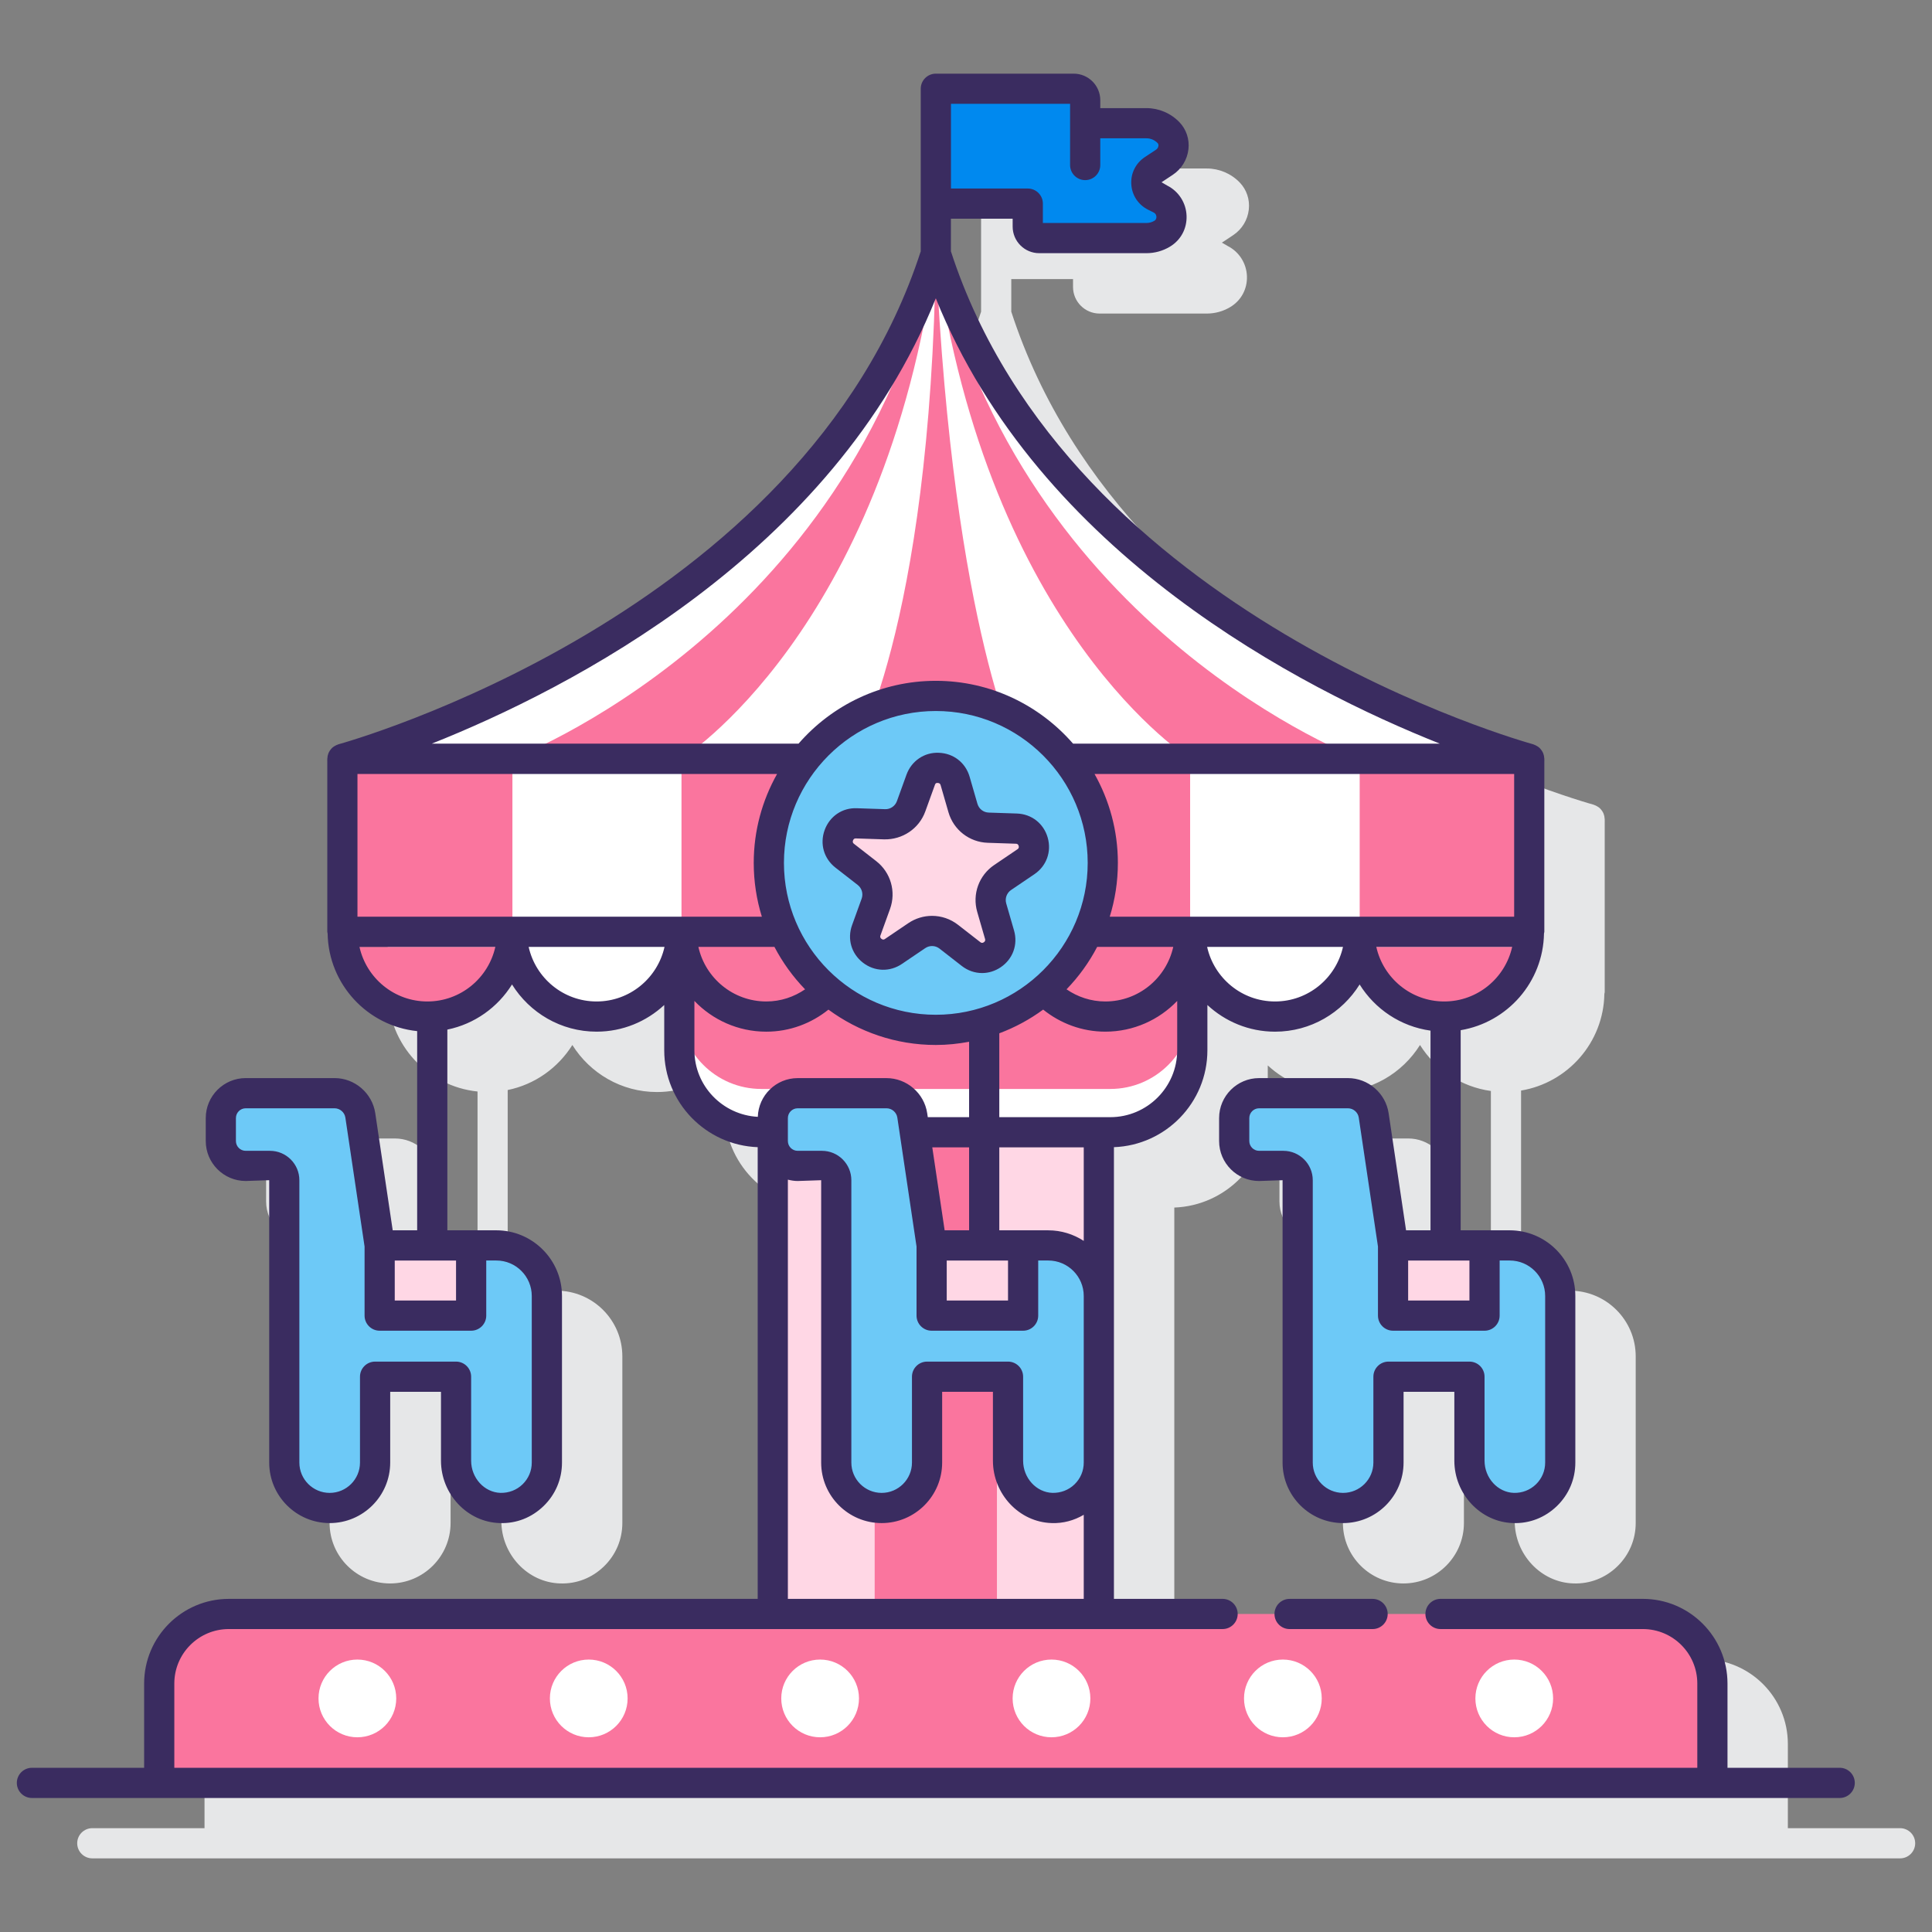 <?xml version="1.0" encoding="utf-8"?>
<!-- Generator: Adobe Illustrator 22.0.1, SVG Export Plug-In . SVG Version: 6.00 Build 0)  -->
<svg version="1.1" id="Layer_1" xmlns="http://www.w3.org/2000/svg" xmlns:xlink="http://www.w3.org/1999/xlink" x="0px" y="0px"
	 viewBox="0 0 128 128" style="enable-background:new 0 0 128 128;" xml:space="preserve">
<rect x="0" y="0" width="128" height="128" fill="#808080" stroke="none"/>
<style type="text/css">
	.st0{fill:#3A2C60;}
	.st1{fill:#E6E7E8;}
	.st2{fill:#6DC9F7;}
	.st3{fill:#FFFFFF;}
	.st4{fill:#FA759E;}
	.st5{fill:#FFD7E5;}
	.st6{fill:#D4FBFF;}
	.st7{fill:#0089EF;}
</style>
<g>
	<path class="st1" d="M125.885,121.121h-7.435v-5.582c0-3.092-2.516-5.608-5.608-5.608H77.801v-9.03V89.862v-9.858
		c3.435-0.128,6.192-2.955,6.192-6.422v-2.995c1.18,1.091,2.752,1.763,4.482,1.763c2.362,0,4.434-1.248,5.604-3.116
		c1.018,1.623,2.717,2.773,4.696,3.046v13.231h-1.621l-1.156-7.76c-0.198-1.325-1.357-2.324-2.696-2.324h-5.886
		c-1.46,0-2.649,1.188-2.649,2.648v1.521c0,1.46,1.188,2.649,2.649,2.649l1.556-0.053V100.9c0,2.21,1.798,4.008,4.009,4.008
		c2.21,0,4.008-1.798,4.008-4.008v-4.69h3.364v4.564c0,2.214,1.743,4.068,3.886,4.132c1.101,0.041,2.13-0.368,2.914-1.129
		c0.785-0.762,1.217-1.783,1.217-2.877V89.862c0-2.399-1.952-4.351-4.351-4.351h-3.244V72.252c3.095-0.517,5.467-3.184,5.519-6.41
		c0.004-0.037,0.022-0.069,0.022-0.107V54.421c0.001-0.004,0.003-0.007,0.003-0.011c0.003-0.022-0.005-0.043-0.003-0.065v-0.077
		c0-0.01-0.005-0.017-0.005-0.027c-0.005-0.111-0.025-0.216-0.064-0.316c-0.012-0.032-0.025-0.062-0.04-0.092
		c-0.037-0.072-0.08-0.136-0.133-0.197c-0.035-0.042-0.07-0.08-0.111-0.115c-0.042-0.035-0.088-0.063-0.136-0.092
		c-0.066-0.041-0.133-0.075-0.209-0.099c-0.011-0.004-0.02-0.012-0.032-0.015C105.28,53.232,74.858,44.838,67,20.65v-2.159h4.091
		v0.522c0,0.971,0.79,1.761,1.761,1.761h7.104c0.545,0,1.081-0.148,1.548-0.428c0.725-0.433,1.14-1.199,1.109-2.049
		c-0.031-0.852-0.52-1.618-1.278-2l-0.381-0.222l0.744-0.493c0.583-0.386,0.961-1.005,1.039-1.7
		c0.074-0.661-0.143-1.311-0.593-1.782c-0.569-0.596-1.367-0.937-2.188-0.937h-3.06v-0.334v-0.188c0-0.971-0.79-1.761-1.761-1.761
		h-9.133c0,0-0.001,0-0.001,0s-0.001,0-0.001,0c-0.552,0-1,0.448-1,1V20.65c-7.851,24.166-38.28,32.582-38.587,32.664
		c-0.011,0.003-0.019,0.011-0.03,0.014c-0.076,0.025-0.144,0.059-0.211,0.1c-0.047,0.028-0.092,0.055-0.134,0.09
		c-0.042,0.036-0.077,0.074-0.112,0.117c-0.052,0.061-0.096,0.125-0.132,0.196c-0.015,0.031-0.029,0.061-0.041,0.094
		c-0.039,0.1-0.058,0.203-0.063,0.313c0,0.01-0.006,0.019-0.006,0.029v0.086c0.001,0.019-0.005,0.037-0.003,0.057
		c0,0.003,0.002,0.006,0.003,0.009v11.316c0,0.038,0.018,0.07,0.022,0.107c0.055,3.369,2.637,6.136,5.932,6.473v13.196h-1.62
		l-1.156-7.76c-0.198-1.325-1.357-2.324-2.696-2.324h-5.886c-1.46,0-2.649,1.188-2.649,2.648v1.521c0,1.46,1.188,2.649,2.649,2.649
		l1.556-0.053V100.9c0,2.21,1.798,4.008,4.008,4.008s4.008-1.798,4.008-4.008v-4.69h3.364v4.564c0,2.214,1.743,4.068,3.885,4.132
		c1.111,0.041,2.129-0.369,2.914-1.13c0.785-0.762,1.217-1.783,1.217-2.876V89.862c0-2.399-1.952-4.351-4.351-4.351h-3.245V72.217
		c1.804-0.367,3.337-1.473,4.284-2.983c1.171,1.868,3.242,3.116,5.604,3.116c1.73,0,3.302-0.673,4.482-1.763v2.995
		c0,3.466,2.757,6.293,6.192,6.422v29.927H19.158c-3.092,0-5.608,2.516-5.608,5.608v5.582H6.115c-0.552,0-1,0.448-1,1s0.448,1,1,1
		h119.771c0.552,0,1-0.448,1-1S126.437,121.121,125.885,121.121z"/>
	<g>
		<g>
			<g>
				<rect x="51.199" y="75.015" class="st5" width="21.602" height="31.915"/>
				<rect x="57.95" y="75.015" class="st4" width="8.1" height="31.915"/>
				<g>
					<path class="st4" d="M45.007,61.75v7.832c0,3.001,2.433,5.434,5.434,5.434h23.12c3.001,0,5.434-2.433,5.434-5.434V61.75H45.007
						z"/>
					<path class="st3" d="M73.56,72.146H50.44c-3.001,0-5.434-2.433-5.434-5.434v2.87c0,3.001,2.433,5.434,5.434,5.434h23.12
						c3.001,0,5.434-2.433,5.434-5.434v-2.87C78.993,69.713,76.561,72.146,73.56,72.146z"/>
				</g>
				<g>
					<path class="st2" d="M69.45,82.511h-2.666h-5.061l-1.283-8.613c-0.126-0.846-0.852-1.472-1.707-1.472h-5.886
						c-0.911,0-1.649,0.738-1.649,1.649v1.52c0,0.911,0.738,1.649,1.649,1.649h1.609c0.523,0,0.947,0.424,0.947,0.947v4.32v1.249
						v7.449v5.69c0,1.661,1.347,3.008,3.008,3.008h0c1.661,0,3.008-1.347,3.008-3.008v-5.69h5.364v5.564
						c0,1.647,1.269,3.084,2.916,3.133c1.704,0.051,3.101-1.315,3.101-3.007v-5.69v-5.348C72.801,84.011,71.301,82.511,69.45,82.511
						z"/>
					<rect x="61.724" y="82.513" class="st5" width="6.061" height="4.649"/>
				</g>
				<g>
					<g>
						<path class="st2" d="M32.881,82.511h-2.666h-5.061l-1.283-8.613c-0.126-0.846-0.852-1.472-1.707-1.472h-5.886
							c-0.911,0-1.649,0.738-1.649,1.649v1.52c0,0.911,0.738,1.649,1.649,1.649h1.609c0.523,0,0.947,0.424,0.947,0.947v4.32v1.249
							v7.449v5.69c0,1.661,1.347,3.008,3.008,3.008h0c1.661,0,3.008-1.347,3.008-3.008v-5.69h5.364l0,5.564
							c0,1.647,1.269,3.084,2.916,3.133c1.704,0.051,3.101-1.315,3.101-3.007v-5.69v-5.348
							C36.231,84.011,34.731,82.511,32.881,82.511z"/>
						<rect x="25.154" y="82.513" class="st5" width="6.061" height="4.649"/>
					</g>
					<g>
						<path class="st2" d="M100.02,82.511h-2.666h-5.061l-1.283-8.613c-0.126-0.846-0.852-1.472-1.707-1.472h-5.886
							c-0.911,0-1.649,0.738-1.649,1.649v1.52c0,0.911,0.738,1.649,1.649,1.649h1.609c0.523,0,0.947,0.424,0.947,0.947v4.32v1.249
							v7.449v5.69c0,1.661,1.347,3.008,3.008,3.008h0c1.661,0,3.008-1.347,3.008-3.008v-5.69h5.364l0,5.564
							c0,1.647,1.269,3.084,2.916,3.133c1.704,0.051,3.101-1.315,3.101-3.007v-5.69v-5.348
							C103.371,84.011,101.87,82.511,100.02,82.511z"/>
						<rect x="92.293" y="82.513" class="st5" width="6.061" height="4.649"/>
					</g>
				</g>
				<g>
					<g>
						<g>
							<g>
								<path class="st3" d="M101.328,50.28c0,0-31.284-8.365-39.329-33.459C53.956,41.915,22.671,50.28,22.671,50.28H101.328z"/>
							</g>
							<g>
								<path class="st4" d="M90.092,50.28c0,0-22.346-8.365-28.092-33.459C56.254,41.915,33.908,50.28,33.908,50.28H90.092z"/>
							</g>
							<g>
								<path class="st3" d="M78.862,50.28c0,0-13.414-8.365-16.862-33.459C58.552,41.915,45.138,50.28,45.138,50.28H78.862z"/>
							</g>
							<g>
								<path class="st4" d="M67.608,50.28c0,0-4.459-8.365-5.608-33.459c-0.356,25.049-5.608,33.459-5.608,33.459H67.608z"/>
							</g>
						</g>
						<path class="st7" d="M77.146,10.748c0.66-0.437,0.822-1.385,0.274-1.957c-0.37-0.387-0.891-0.628-1.465-0.628h-4.059V6.641
							c0-0.419-0.342-0.761-0.761-0.761h-9.133v7.611h6.089v1.522c0,0.419,0.342,0.761,0.761,0.761h7.104
							c0.378,0,0.732-0.105,1.036-0.286c0.882-0.527,0.811-1.836-0.106-2.298l-0.379-0.191c-0.698-0.352-0.755-1.326-0.104-1.757
							L77.146,10.748z"/>
						<g>
							<g>
								<g>
									<path class="st3" d="M56.478,62.735C56.951,65.358,59.24,67.35,62,67.35c2.76,0,5.049-1.992,5.522-4.615H56.478z"/>
								</g>
								<g>
									<path class="st4" d="M45.247,62.735c0.473,2.623,2.763,4.615,5.522,4.615c2.76,0,5.049-1.992,5.522-4.615H45.247z"/>
									<path class="st4" d="M67.708,62.735c0.473,2.623,2.763,4.615,5.522,4.615c2.76,0,5.049-1.992,5.522-4.615H67.708z"/>
								</g>
								<g>
									<path class="st3" d="M34.002,62.735c0.473,2.623,2.763,4.615,5.522,4.615c2.76,0,5.049-1.992,5.522-4.615H34.002z"/>
									<path class="st3" d="M78.953,62.735c0.473,2.623,2.763,4.615,5.522,4.615c2.76,0,5.049-1.992,5.522-4.615H78.953z"/>
								</g>
								<g>
									<path class="st4" d="M22.794,62.735c0.473,2.623,2.763,4.615,5.522,4.615c2.76,0,5.049-1.992,5.522-4.615H22.794z"/>
									<path class="st4" d="M90.161,62.735c0.473,2.623,2.763,4.615,5.522,4.615c2.76,0,5.049-1.992,5.522-4.615H90.161z"/>
								</g>
							</g>
							<g>
								<rect x="22.683" y="50.268" class="st3" width="78.634" height="11.467"/>
								<rect x="22.712" y="50.268" class="st4" width="11.237" height="11.467"/>
								<g>
									<rect x="45.151" y="50.268" class="st4" width="11.237" height="11.467"/>
									<rect x="67.612" y="50.268" class="st4" width="11.237" height="11.467"/>
								</g>
								<rect x="90.083" y="50.268" class="st4" width="11.223" height="11.467"/>
							</g>
						</g>
					</g>
				</g>
				<g>
					<circle class="st2" cx="62" cy="57.169" r="11.062"/>
					<path class="st5" d="M64.332,63.206L62.86,62.06c-0.618-0.48-1.474-0.509-2.122-0.07l-1.544,1.046
						c-0.962,0.652-2.197-0.309-1.801-1.402l0.635-1.754c0.266-0.736,0.028-1.559-0.589-2.04l-1.472-1.145
						c-0.917-0.714-0.385-2.185,0.776-2.146l1.864,0.061c0.782,0.026,1.492-0.455,1.758-1.191l0.635-1.754
						c0.395-1.093,1.959-1.042,2.281,0.075l0.518,1.792c0.217,0.752,0.894,1.278,1.676,1.304l1.864,0.061
						c1.162,0.038,1.596,1.541,0.633,2.193l-1.544,1.046c-0.648,0.439-0.939,1.245-0.722,1.997l0.518,1.792
						C66.545,63.042,65.25,63.919,64.332,63.206z"/>
				</g>
				<g>
					<path class="st4" d="M108.842,106.93H15.158c-2.545,0-4.609,2.063-4.609,4.609v6.582h102.902v-6.582
						C113.451,108.993,111.387,106.93,108.842,106.93z"/>
					<g>
						<g>
							<path class="st0" d="M63.718,63.995c0.403,0.314,0.875,0.472,1.349,0.472c0.426,0,0.854-0.128,1.235-0.386
								c0.804-0.544,1.15-1.499,0.881-2.433l-0.518-1.792c-0.097-0.336,0.033-0.694,0.322-0.891l1.544-1.046
								c0.804-0.544,1.149-1.499,0.88-2.432c-0.269-0.933-1.07-1.557-2.041-1.589l-1.865-0.062c-0.35-0.011-0.649-0.245-0.747-0.582
								l-0.518-1.792c-0.27-0.933-1.07-1.556-2.041-1.588c-0.958-0.043-1.811,0.537-2.142,1.451l-0.634,1.753
								c-0.119,0.33-0.444,0.547-0.784,0.532l-1.865-0.062c-0.968-0.045-1.812,0.538-2.141,1.451
								c-0.33,0.913-0.048,1.888,0.718,2.484l1.472,1.146c0.276,0.215,0.382,0.581,0.263,0.911l-0.634,1.753
								c-0.33,0.913-0.048,1.889,0.718,2.485s1.781,0.629,2.584,0.085l1.545-1.046c0.29-0.197,0.671-0.185,0.947,0.031
								L63.718,63.995z M61.752,60.678c-0.547,0-1.096,0.161-1.574,0.484l-1.545,1.046c-0.032,0.023-0.117,0.083-0.235-0.008
								c-0.114-0.089-0.079-0.188-0.065-0.226l0.634-1.753c0.415-1.147,0.047-2.42-0.915-3.169l-1.472-1.146
								c-0.032-0.024-0.115-0.089-0.065-0.226c0.05-0.138,0.154-0.134,0.194-0.132l1.864,0.062c1.213,0.028,2.316-0.703,2.731-1.851
								l0.634-1.753c0.013-0.038,0.042-0.154,0.195-0.132c0.145,0.004,0.174,0.106,0.186,0.145l0.518,1.792
								c0.338,1.172,1.385,1.986,2.603,2.026l1.864,0.062c0.04,0.001,0.146,0.005,0.186,0.145s-0.047,0.199-0.08,0.221l-1.545,1.046
								c-1.01,0.685-1.46,1.931-1.122,3.102l0.518,1.792c0.011,0.038,0.041,0.14-0.08,0.222c-0.12,0.081-0.203,0.016-0.234-0.008
								l-1.473-1.146C62.967,60.877,62.36,60.678,61.752,60.678z"/>
							<path class="st0" d="M90.938,105.93h-5.5c-0.552,0-1,0.448-1,1s0.448,1,1,1h5.5c0.552,0,1-0.448,1-1
								S91.49,105.93,90.938,105.93z"/>
							<path class="st0" d="M121.885,117.12h-7.434v-5.582c0-3.093-2.516-5.609-5.608-5.609H95.438c-0.552,0-1,0.448-1,1
								s0.448,1,1,1h13.405c1.99,0,3.608,1.619,3.608,3.609v5.582H11.549v-5.582c0-1.99,1.619-3.609,3.609-3.609H81
								c0.552,0,1-0.448,1-1s-0.448-1-1-1h-7.199V96.9V85.862v-9.859c3.435-0.128,6.192-2.955,6.192-6.421v-2.998
								c1.178,1.093,2.75,1.767,4.482,1.767c2.366,0,4.437-1.253,5.604-3.127c1.015,1.629,2.714,2.783,4.696,3.058v13.23h-1.62
								L92,73.751c-0.198-1.325-1.356-2.324-2.696-2.324h-5.886c-1.46,0-2.649,1.188-2.649,2.649v1.521
								c0,1.46,1.188,2.648,2.649,2.648l1.556-0.053V96.9c0,2.21,1.798,4.008,4.008,4.008S92.99,99.11,92.99,96.9v-4.69h3.364v4.564
								c0,2.215,1.743,4.069,3.885,4.133c1.103,0.042,2.129-0.369,2.914-1.13c0.785-0.762,1.217-1.783,1.217-2.876V85.862
								c0-2.399-1.952-4.351-4.351-4.351h-3.245V68.253c3.094-0.517,5.467-3.184,5.52-6.411v0c0.004-0.037,0.022-0.069,0.022-0.107
								V50.42c0.001-0.004,0.003-0.007,0.003-0.011c0.003-0.022-0.005-0.043-0.003-0.065v-0.077c0-0.01-0.005-0.017-0.005-0.027
								c-0.005-0.111-0.025-0.216-0.064-0.317c-0.012-0.032-0.025-0.06-0.04-0.09c-0.037-0.073-0.081-0.138-0.135-0.2
								c-0.034-0.041-0.068-0.078-0.109-0.113c-0.043-0.036-0.09-0.065-0.14-0.094c-0.065-0.04-0.13-0.073-0.204-0.097
								c-0.012-0.004-0.021-0.013-0.033-0.016C101.28,49.231,70.857,40.837,63,16.649v-2.158h4.091v0.522
								c0,0.971,0.79,1.761,1.761,1.761h7.104c0.545,0,1.081-0.148,1.549-0.428c0.725-0.434,1.139-1.2,1.108-2.049
								c-0.03-0.852-0.52-1.618-1.277-2l-0.381-0.222l0.744-0.493c0.583-0.386,0.961-1.005,1.039-1.7
								c0.074-0.661-0.143-1.311-0.594-1.782c-0.57-0.596-1.367-0.937-2.187-0.937h-3.06V6.829V6.641
								c0-0.971-0.79-1.761-1.761-1.761h-9.133c0,0-0.001,0-0.001,0s-0.001,0-0.001,0c-0.552,0-1,0.448-1,1v10.772
								c-7.852,24.165-38.28,32.58-38.587,32.662c-0.012,0.003-0.02,0.012-0.032,0.015c-0.075,0.024-0.141,0.058-0.207,0.098
								c-0.049,0.029-0.095,0.057-0.138,0.093c-0.041,0.035-0.075,0.073-0.11,0.114c-0.053,0.061-0.097,0.126-0.134,0.198
								c-0.015,0.03-0.028,0.06-0.04,0.092c-0.039,0.1-0.059,0.204-0.063,0.314c0,0.01-0.006,0.019-0.006,0.029v0.085
								c0.001,0.019-0.005,0.037-0.003,0.057c0,0.003,0.002,0.006,0.003,0.009v11.316c0,0.038,0.018,0.07,0.022,0.107v0
								c0.055,3.369,2.637,6.135,5.932,6.473v13.196h-1.62l-1.156-7.76c-0.198-1.325-1.356-2.324-2.696-2.324h-5.886
								c-1.46,0-2.648,1.188-2.648,2.649v1.521c0,1.46,1.188,2.648,2.648,2.648l1.556-0.053V96.9c0,2.21,1.798,4.008,4.008,4.008
								s4.008-1.798,4.008-4.008v-4.69h3.364v4.564c0,2.215,1.743,4.069,3.886,4.133c1.112,0.042,2.129-0.368,2.914-1.129
								c0.785-0.762,1.217-1.783,1.217-2.877V85.862c0-2.399-1.952-4.351-4.35-4.351h-3.245V68.213
								c1.805-0.368,3.34-1.475,4.284-2.99c1.167,1.874,3.238,3.127,5.604,3.127c1.731,0,3.303-0.673,4.481-1.766v2.998
								c0,3.466,2.757,6.293,6.192,6.421v29.927H15.158c-3.093,0-5.609,2.516-5.609,5.609v5.582H2.115c-0.552,0-1,0.448-1,1
								s0.448,1,1,1h8.434h102.902h8.434c0.552,0,1-0.448,1-1S122.437,117.12,121.885,117.12z M97.354,83.513v2.649h-4.061v-2.649
								H97.354z M102.371,85.862V96.9c0,0.548-0.217,1.06-0.61,1.441c-0.394,0.381-0.918,0.581-1.461,0.566
								c-1.073-0.032-1.945-0.989-1.945-2.134V91.21c0-0.552-0.448-1-1-1H91.99c-0.552,0-1,0.448-1,1v5.69
								c0,1.107-0.901,2.008-2.008,2.008s-2.008-0.901-2.008-2.008V78.192c0-1.074-0.874-1.947-1.947-1.947h-1.609
								c-0.358,0-0.649-0.291-0.649-0.648v-1.521c0-0.358,0.291-0.649,0.649-0.649h5.886c0.357,0,0.666,0.266,0.718,0.619
								l1.272,8.541v4.576c0,0.552,0.448,1,1,1h6.061c0.552,0,1-0.448,1-1v-3.651h0.666
								C101.316,83.511,102.371,84.566,102.371,85.862z M30.214,83.513v2.649h-4.061v-2.649H30.214z M35.231,85.862V96.9
								c0,0.548-0.217,1.06-0.61,1.441c-0.393,0.382-0.914,0.576-1.461,0.566c-1.073-0.032-1.946-0.989-1.946-2.134V91.21
								c0-0.552-0.448-1-1-1h-5.364c-0.552,0-1,0.448-1,1v5.69c0,1.107-0.901,2.008-2.008,2.008s-2.008-0.901-2.008-2.008V78.192
								c0-1.074-0.874-1.947-1.947-1.947h-1.609c-0.357,0-0.648-0.291-0.648-0.648v-1.521c0-0.358,0.291-0.649,0.648-0.649h5.886
								c0.357,0,0.666,0.266,0.718,0.619l1.272,8.541v4.576c0,0.552,0.448,1,1,1h6.061c0.552,0,1-0.448,1-1v-3.651h0.667
								C34.177,83.511,35.231,84.566,35.231,85.862z M66.784,90.21H61.42c-0.552,0-1,0.448-1,1v5.69
								c0,1.107-0.901,2.008-2.008,2.008s-2.008-0.901-2.008-2.008V78.192c0-1.074-0.874-1.947-1.947-1.947h-1.609
								c-0.358,0-0.649-0.291-0.649-0.648v-1.521c0-0.358,0.291-0.649,0.649-0.649h5.886c0.356,0,0.665,0.266,0.717,0.619
								l1.272,8.541v4.576c0,0.552,0.448,1,1,1h6.061c0.552,0,1-0.448,1-1v-3.651h0.666c1.296,0,2.351,1.055,2.351,2.351V96.9
								c0,0.548-0.217,1.06-0.61,1.441c-0.393,0.382-0.914,0.576-1.461,0.566c-1.073-0.032-1.946-0.989-1.946-2.134V91.21
								C67.784,90.658,67.336,90.21,66.784,90.21z M71.801,82.212c-0.679-0.439-1.484-0.7-2.351-0.7h-3.244v-5.496h5.595V82.212z
								 M66.784,83.513v2.649h-4.061v-2.649H66.784z M64.206,81.511h-1.621l-0.819-5.496h2.439V81.511z M73.56,74.015h-0.759h-6.595
								v-5.556c1.046-0.391,2.021-0.921,2.907-1.571c1.13,0.909,2.557,1.462,4.117,1.462c1.871,0,3.56-0.783,4.763-2.036v3.268
								C77.993,72.026,76.004,74.015,73.56,74.015z M23.683,51.279h27.8c-0.981,1.744-1.546,3.751-1.546,5.89
								c0,1.241,0.189,2.438,0.539,3.566H23.683V51.279z M51.309,62.735c0.541,1.034,1.225,1.979,2.03,2.81
								c-0.734,0.502-1.613,0.805-2.569,0.805c-2.201,0-4.041-1.551-4.5-3.615H51.309z M51.938,57.169
								c0-5.548,4.514-10.063,10.063-10.063s10.062,4.514,10.062,10.063S67.548,67.231,62,67.231S51.938,62.717,51.938,57.169z
								 M72.69,62.735h5.041c-0.46,2.065-2.299,3.615-4.5,3.615c-0.956,0-1.836-0.303-2.57-0.805
								C71.465,64.714,72.15,63.769,72.69,62.735z M73.523,60.735c0.35-1.128,0.539-2.325,0.539-3.566
								c0-2.139-0.565-4.146-1.546-5.89h27.801v9.456H73.523z M84.475,66.35c-2.201,0-4.041-1.551-4.5-3.615h9.001
								C88.516,64.799,86.676,66.35,84.475,66.35z M95.684,66.35c-2.201,0-4.041-1.551-4.5-3.615h9.001
								C99.725,64.799,97.885,66.35,95.684,66.35z M63.002,6.879h7.894v1.283v2.772c0,0.552,0.448,1,1,1s1-0.448,1-1V9.163h3.06
								c0.281,0,0.544,0.114,0.742,0.32c0.042,0.044,0.059,0.104,0.051,0.177c-0.011,0.103-0.069,0.198-0.154,0.254c0,0,0,0,0,0
								l-0.744,0.493c-0.607,0.402-0.943,1.075-0.9,1.801c0.043,0.726,0.457,1.355,1.106,1.682l0.379,0.191
								c0.156,0.079,0.177,0.226,0.18,0.286c0.003,0.081-0.019,0.191-0.136,0.261c-0.158,0.095-0.339,0.145-0.522,0.145h-6.865
								v-1.283c0-0.552-0.448-1-1-1h-5.089V6.879z M62,19.764c6.831,16.981,24.303,25.889,33.389,29.503H71.092
								c-2.213-2.543-5.464-4.161-9.092-4.161c-3.628,0-6.88,1.618-9.093,4.161H28.611C37.697,45.653,55.169,36.745,62,19.764z
								 M22.018,62.47c0.022,0.02,0.049,0.031,0.073,0.049C22.068,62.501,22.039,62.49,22.018,62.47z M28.316,66.35
								c-2.201,0-4.041-1.551-4.5-3.615h9.001C32.357,64.799,30.517,66.35,28.316,66.35z M39.525,66.35
								c-2.201,0-4.041-1.551-4.5-3.615h9.001C43.566,64.799,41.726,66.35,39.525,66.35z M46.006,69.582v-3.268
								c1.203,1.254,2.892,2.037,4.763,2.037c1.561,0,2.987-0.553,4.117-1.461c1.997,1.466,4.452,2.342,7.113,2.342
								c0.754,0,1.49-0.078,2.206-0.212v4.996h-2.737l-0.039-0.264c-0.198-1.325-1.356-2.324-2.696-2.324h-5.886
								c-1.432,0-2.595,1.144-2.64,2.565C47.873,73.868,46.006,71.947,46.006,69.582z M52.199,78.155
								c0.209,0.053,0.424,0.09,0.649,0.09l1.556-0.053V96.9c0,2.21,1.798,4.008,4.008,4.008S62.42,99.11,62.42,96.9v-4.69h3.364
								v4.564c0,2.215,1.743,4.069,3.886,4.133c0.77,0.029,1.494-0.173,2.131-0.548v5.571H52.199V78.155z"/>
						</g>
					</g>
				</g>
				<g>
					<circle class="st3" cx="23.677" cy="112.525" r="2.575"/>
					<path class="st3" d="M39.006,109.95c-1.422,0-2.575,1.153-2.575,2.575c0,1.422,1.153,2.575,2.575,2.575
						c1.422,0,2.575-1.153,2.575-2.575C41.581,111.103,40.428,109.95,39.006,109.95z"/>
					<path class="st3" d="M54.335,109.95c-1.422,0-2.575,1.153-2.575,2.575c0,1.422,1.153,2.575,2.575,2.575
						c1.422,0,2.575-1.153,2.575-2.575C56.91,111.103,55.758,109.95,54.335,109.95z"/>
					<circle class="st3" cx="69.664" cy="112.525" r="2.575"/>
					<circle class="st3" cx="84.994" cy="112.525" r="2.575"/>
					<circle class="st3" cx="100.323" cy="112.525" r="2.575"/>
				</g>
			</g>
		</g>
	</g>
</g>
</svg>

